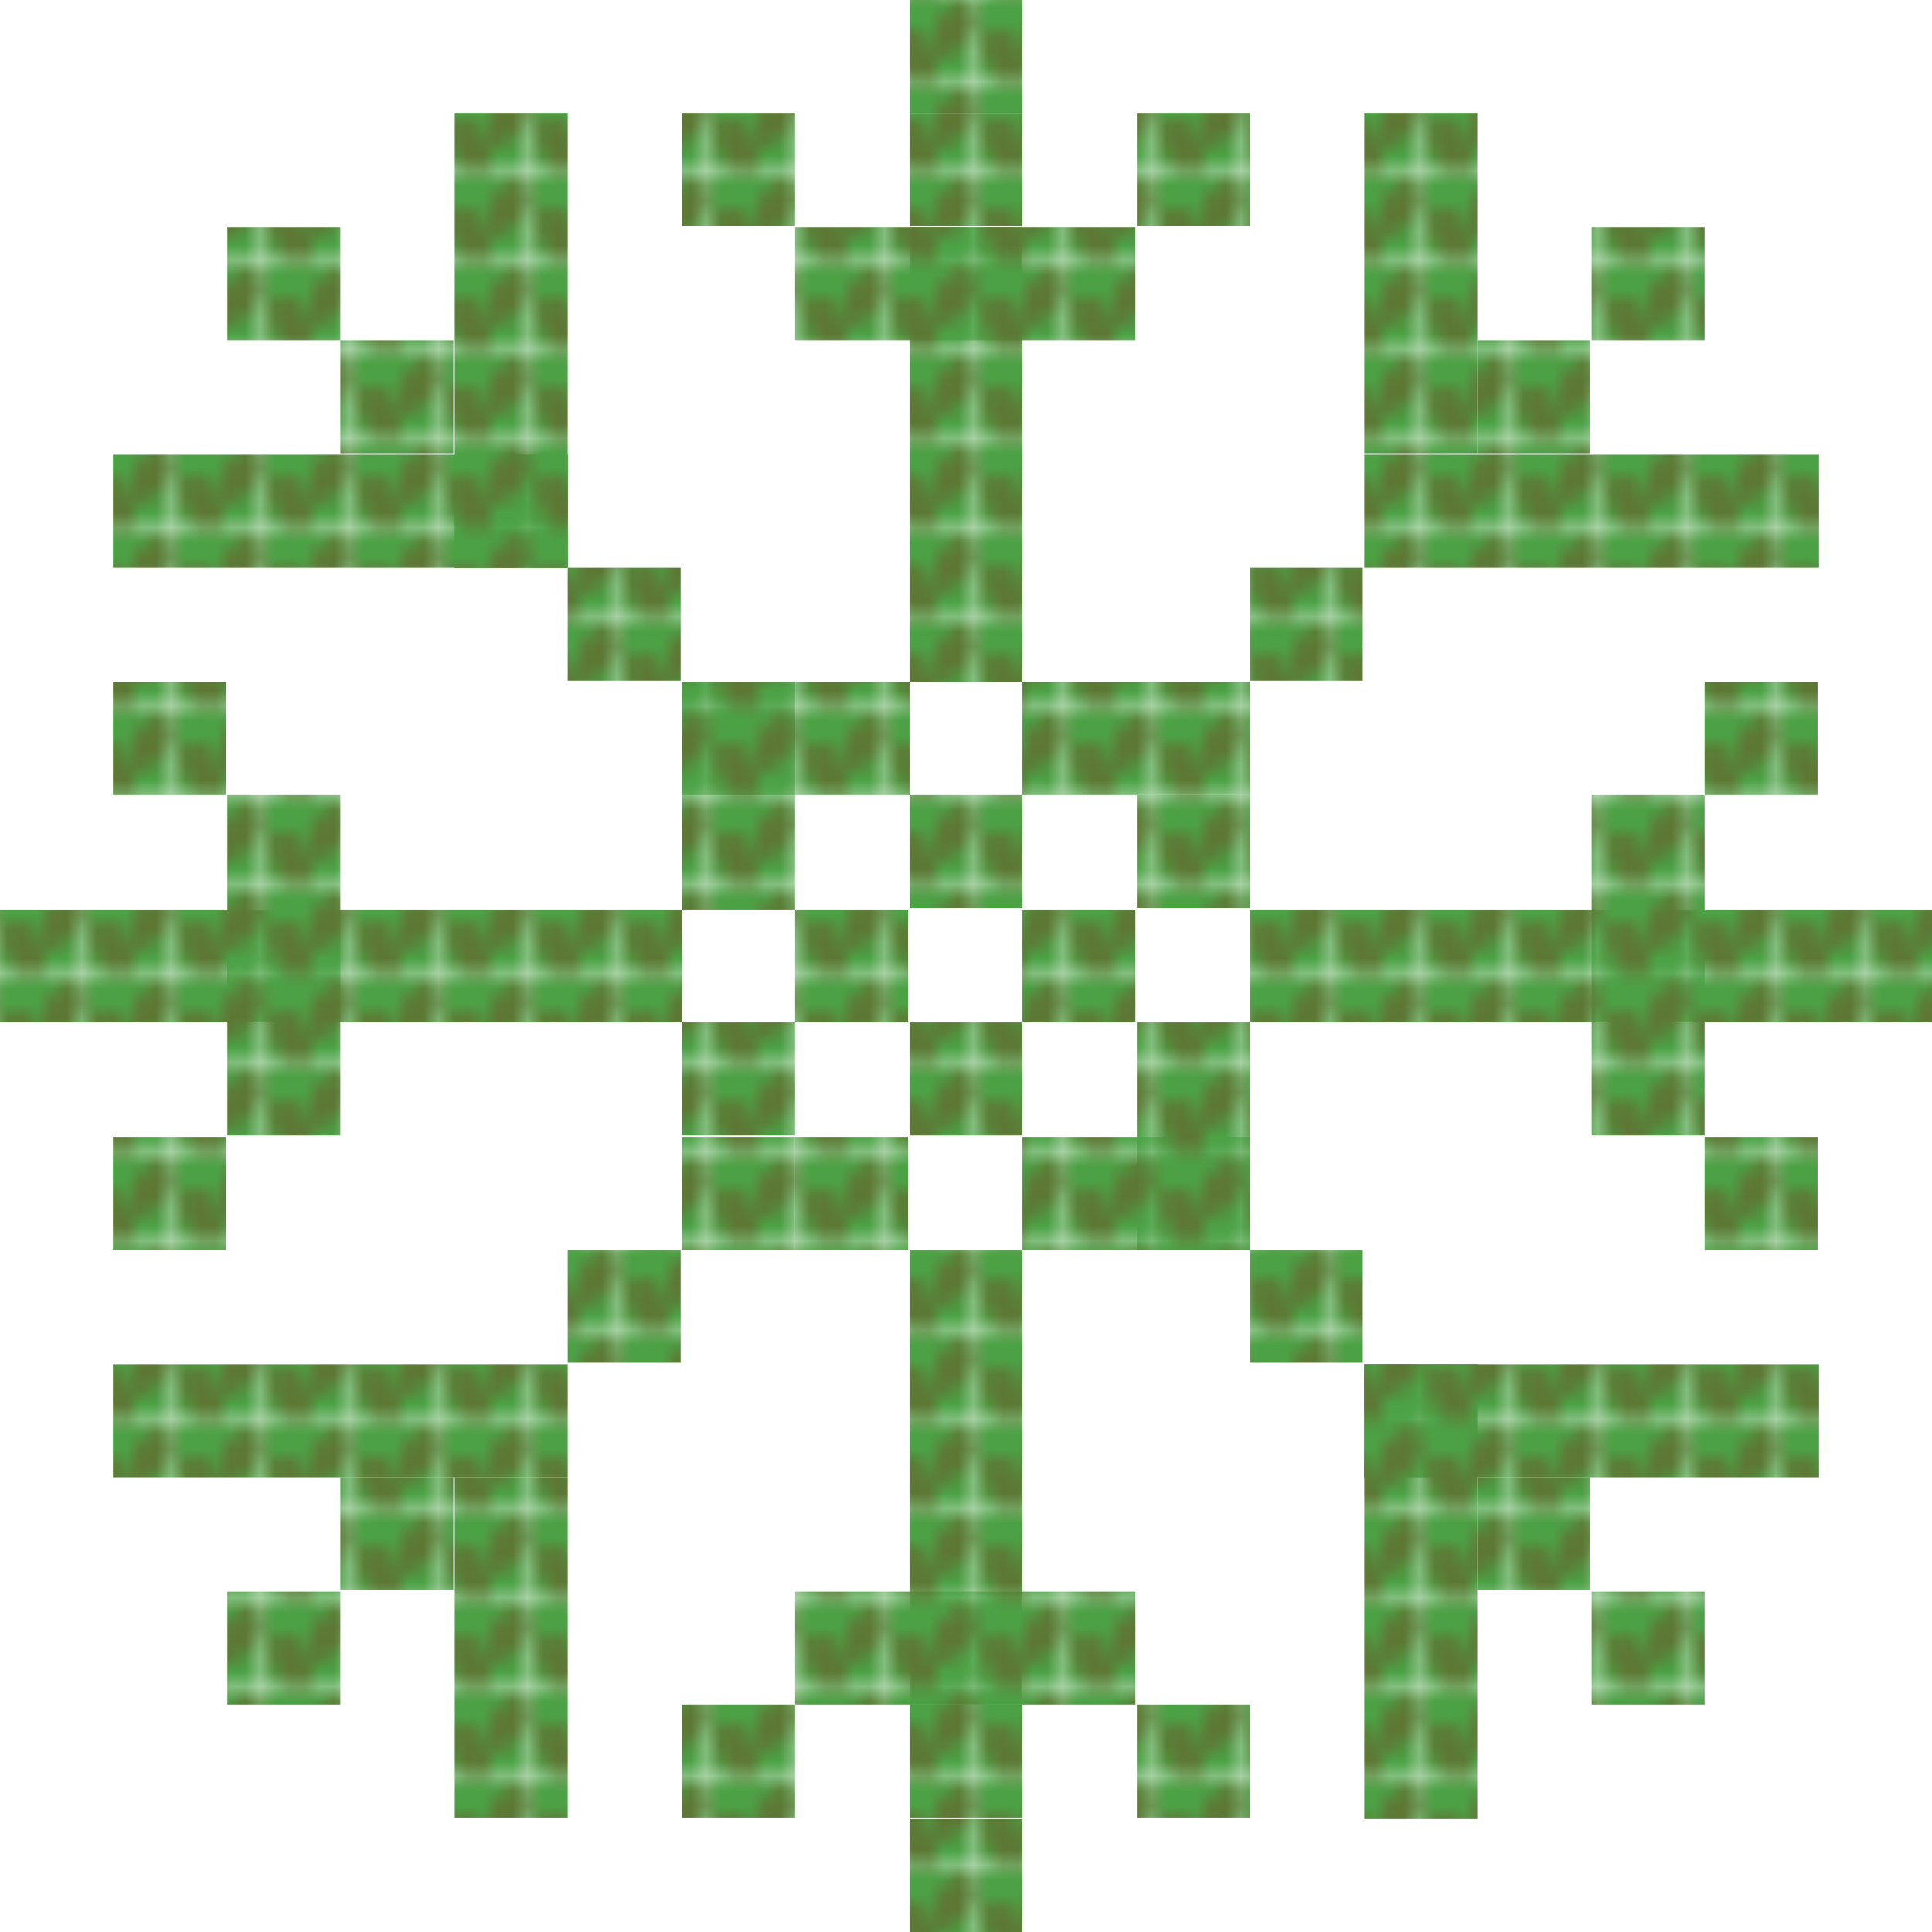 <?xml version="1.0" encoding="utf-8"?>
<!-- Generator: Adobe Illustrator 18.0.0, SVG Export Plug-In . SVG Version: 6.00 Build 0)  -->
<!DOCTYPE svg PUBLIC "-//W3C//DTD SVG 1.1//EN" "http://www.w3.org/Graphics/SVG/1.1/DTD/svg11.dtd">
<svg version="1.1" id="Warstwa_1" xmlns="http://www.w3.org/2000/svg" xmlns:xlink="http://www.w3.org/1999/xlink" x="0px" y="0px"
	 viewBox="0 0 130 130" enable-background="new 0 0 130 130" xml:space="preserve">
<pattern  width="5.7" height="5.7" patternUnits="userSpaceOnUse" id="GREENKNIT" viewBox="0 -5.7 5.7 5.7" overflow="visible">
	<g>
		<polygon fill="none" points="0,0 5.7,0 5.7,-5.7 0,-5.7 		"/>
		<polygon fill="#4CA246" points="5.7,0 0,0 0,-5.7 5.7,-5.7 		"/>
		<path fill="#5E7835" d="M3.1-4.3c-0.6,1-0.5,2.1,0,2.4c0.6,0.3,1.5-0.2,2.1-1.2c0.6-1,0.5-2.1,0-2.4C4.6-5.9,3.7-5.3,3.1-4.3z"/>
		<path fill="#5E7835" d="M2.6-2.6c0.6,1,0.5,2.1,0,2.4C2,0.2,1-0.3,0.5-1.3c-0.6-1-0.5-2.1,0-2.4C1.1-4.1,2-3.5,2.6-2.6z"/>
	</g>
</pattern>
<g>
	<rect x="61.2" y="7.6" fill="url(#GREENKNIT)" width="7.6" height="7.6"/>
	<rect x="76.5" y="7.6" fill="url(#GREENKNIT)" width="7.6" height="7.6"/>
	<rect x="45.9" y="7.6" fill="url(#GREENKNIT)" width="7.6" height="7.6"/>
	<rect x="61.2" fill="url(#GREENKNIT)" width="7.6" height="7.6"/>
	<rect x="7.6" y="91.8" fill="url(#GREENKNIT)" width="30.6" height="7.6"/>
	<rect x="30.6" y="99.4" fill="url(#GREENKNIT)" width="7.6" height="22.9"/>
	<rect x="22.9" y="99.4" fill="url(#GREENKNIT)" width="7.6" height="7.6"/>
	<rect x="15.3" y="107.1" fill="url(#GREENKNIT)" width="7.6" height="7.6"/>
	<rect x="38.2" y="84.1" fill="url(#GREENKNIT)" width="7.6" height="7.6"/>
	<rect x="45.9" y="76.5" fill="url(#GREENKNIT)" width="7.6" height="7.6"/>
	<rect x="53.5" y="76.5" fill="url(#GREENKNIT)" width="7.6" height="7.6"/>
	<rect x="45.9" y="68.8" fill="url(#GREENKNIT)" width="7.6" height="7.6"/>
	<rect x="68.8" y="61.2" fill="url(#GREENKNIT)" width="7.6" height="7.6"/>
	<rect x="53.5" y="61.2" fill="url(#GREENKNIT)" width="7.6" height="7.6"/>
	<rect x="61.2" y="68.8" fill="url(#GREENKNIT)" width="7.6" height="7.6"/>
	<rect x="61.2" y="53.5" fill="url(#GREENKNIT)" width="7.6" height="7.6"/>
	<rect x="61.2" y="84.1" fill="url(#GREENKNIT)" width="7.6" height="30.6"/>
	<rect x="53.5" y="107.1" fill="url(#GREENKNIT)" width="22.9" height="7.6"/>
	<rect x="61.2" y="114.7" fill="url(#GREENKNIT)" width="7.6" height="7.6"/>
	<rect x="45.9" y="114.7" fill="url(#GREENKNIT)" width="7.6" height="7.6"/>
	<rect x="76.5" y="114.7" fill="url(#GREENKNIT)" width="7.6" height="7.6"/>
	<rect x="61.2" y="122.4" fill="url(#GREENKNIT)" width="7.6" height="7.6"/>
	<rect x="68.8" y="76.5" fill="url(#GREENKNIT)" width="15.3" height="7.6"/>
	<rect x="76.5" y="68.8" fill="url(#GREENKNIT)" width="7.6" height="15.3"/>
	<rect x="84.1" y="84.1" fill="url(#GREENKNIT)" width="7.6" height="7.6"/>
	<rect x="91.8" y="91.8" fill="url(#GREENKNIT)" width="7.6" height="7.6"/>
	<rect x="99.4" y="99.4" fill="url(#GREENKNIT)" width="7.6" height="7.6"/>
	<rect x="107.1" y="107.1" fill="url(#GREENKNIT)" width="7.6" height="7.6"/>
	<rect x="91.8" y="91.8" fill="url(#GREENKNIT)" width="7.6" height="30.6"/>
	<rect x="91.8" y="91.8" fill="url(#GREENKNIT)" width="30.6" height="7.6"/>
	<rect x="91.8" y="30.6" fill="url(#GREENKNIT)" width="30.6" height="7.6"/>
	<rect x="91.8" y="7.6" fill="url(#GREENKNIT)" width="7.6" height="22.9"/>
	<rect x="99.4" y="22.9" fill="url(#GREENKNIT)" width="7.6" height="7.6"/>
	<rect x="107.1" y="15.3" fill="url(#GREENKNIT)" width="7.6" height="7.6"/>
	<rect x="84.1" y="38.2" fill="url(#GREENKNIT)" width="7.6" height="7.6"/>
	<rect x="68.8" y="45.9" fill="url(#GREENKNIT)" width="15.3" height="7.6"/>
	<rect x="76.5" y="53.5" fill="url(#GREENKNIT)" width="7.6" height="7.6"/>
	<rect x="61.2" y="15.3" fill="url(#GREENKNIT)" width="7.6" height="30.6"/>
	<rect x="53.5" y="15.3" fill="url(#GREENKNIT)" width="22.9" height="7.6"/>
	<rect x="45.9" y="45.9" fill="url(#GREENKNIT)" width="15.3" height="7.6"/>
	<rect x="45.9" y="45.9" fill="url(#GREENKNIT)" width="7.6" height="15.3"/>
	<rect x="38.2" y="38.2" fill="url(#GREENKNIT)" width="7.6" height="7.6"/>
	<rect x="30.6" y="30.6" fill="url(#GREENKNIT)" width="7.6" height="7.6"/>
	<rect x="22.9" y="22.9" fill="url(#GREENKNIT)" width="7.6" height="7.6"/>
	<rect x="15.3" y="15.3" fill="url(#GREENKNIT)" width="7.6" height="7.6"/>
	<rect x="30.6" y="7.6" fill="url(#GREENKNIT)" width="7.6" height="30.6"/>
	<rect x="7.6" y="30.6" fill="url(#GREENKNIT)" width="30.6" height="7.6"/>
	<rect y="61.2" fill="url(#GREENKNIT)" width="45.9" height="7.6"/>
	<rect x="15.3" y="53.5" fill="url(#GREENKNIT)" width="7.6" height="22.9"/>
	<rect x="7.6" y="76.5" fill="url(#GREENKNIT)" width="7.6" height="7.6"/>
	<rect x="7.6" y="45.9" fill="url(#GREENKNIT)" width="7.6" height="7.6"/>
	<rect x="84.1" y="61.2" fill="url(#GREENKNIT)" width="45.9" height="7.6"/>
	<rect x="107.1" y="53.5" fill="url(#GREENKNIT)" width="7.6" height="22.9"/>
	<rect x="114.7" y="45.9" fill="url(#GREENKNIT)" width="7.6" height="7.6"/>
	<rect x="114.7" y="76.5" fill="url(#GREENKNIT)" width="7.6" height="7.6"/>
</g>
</svg>

